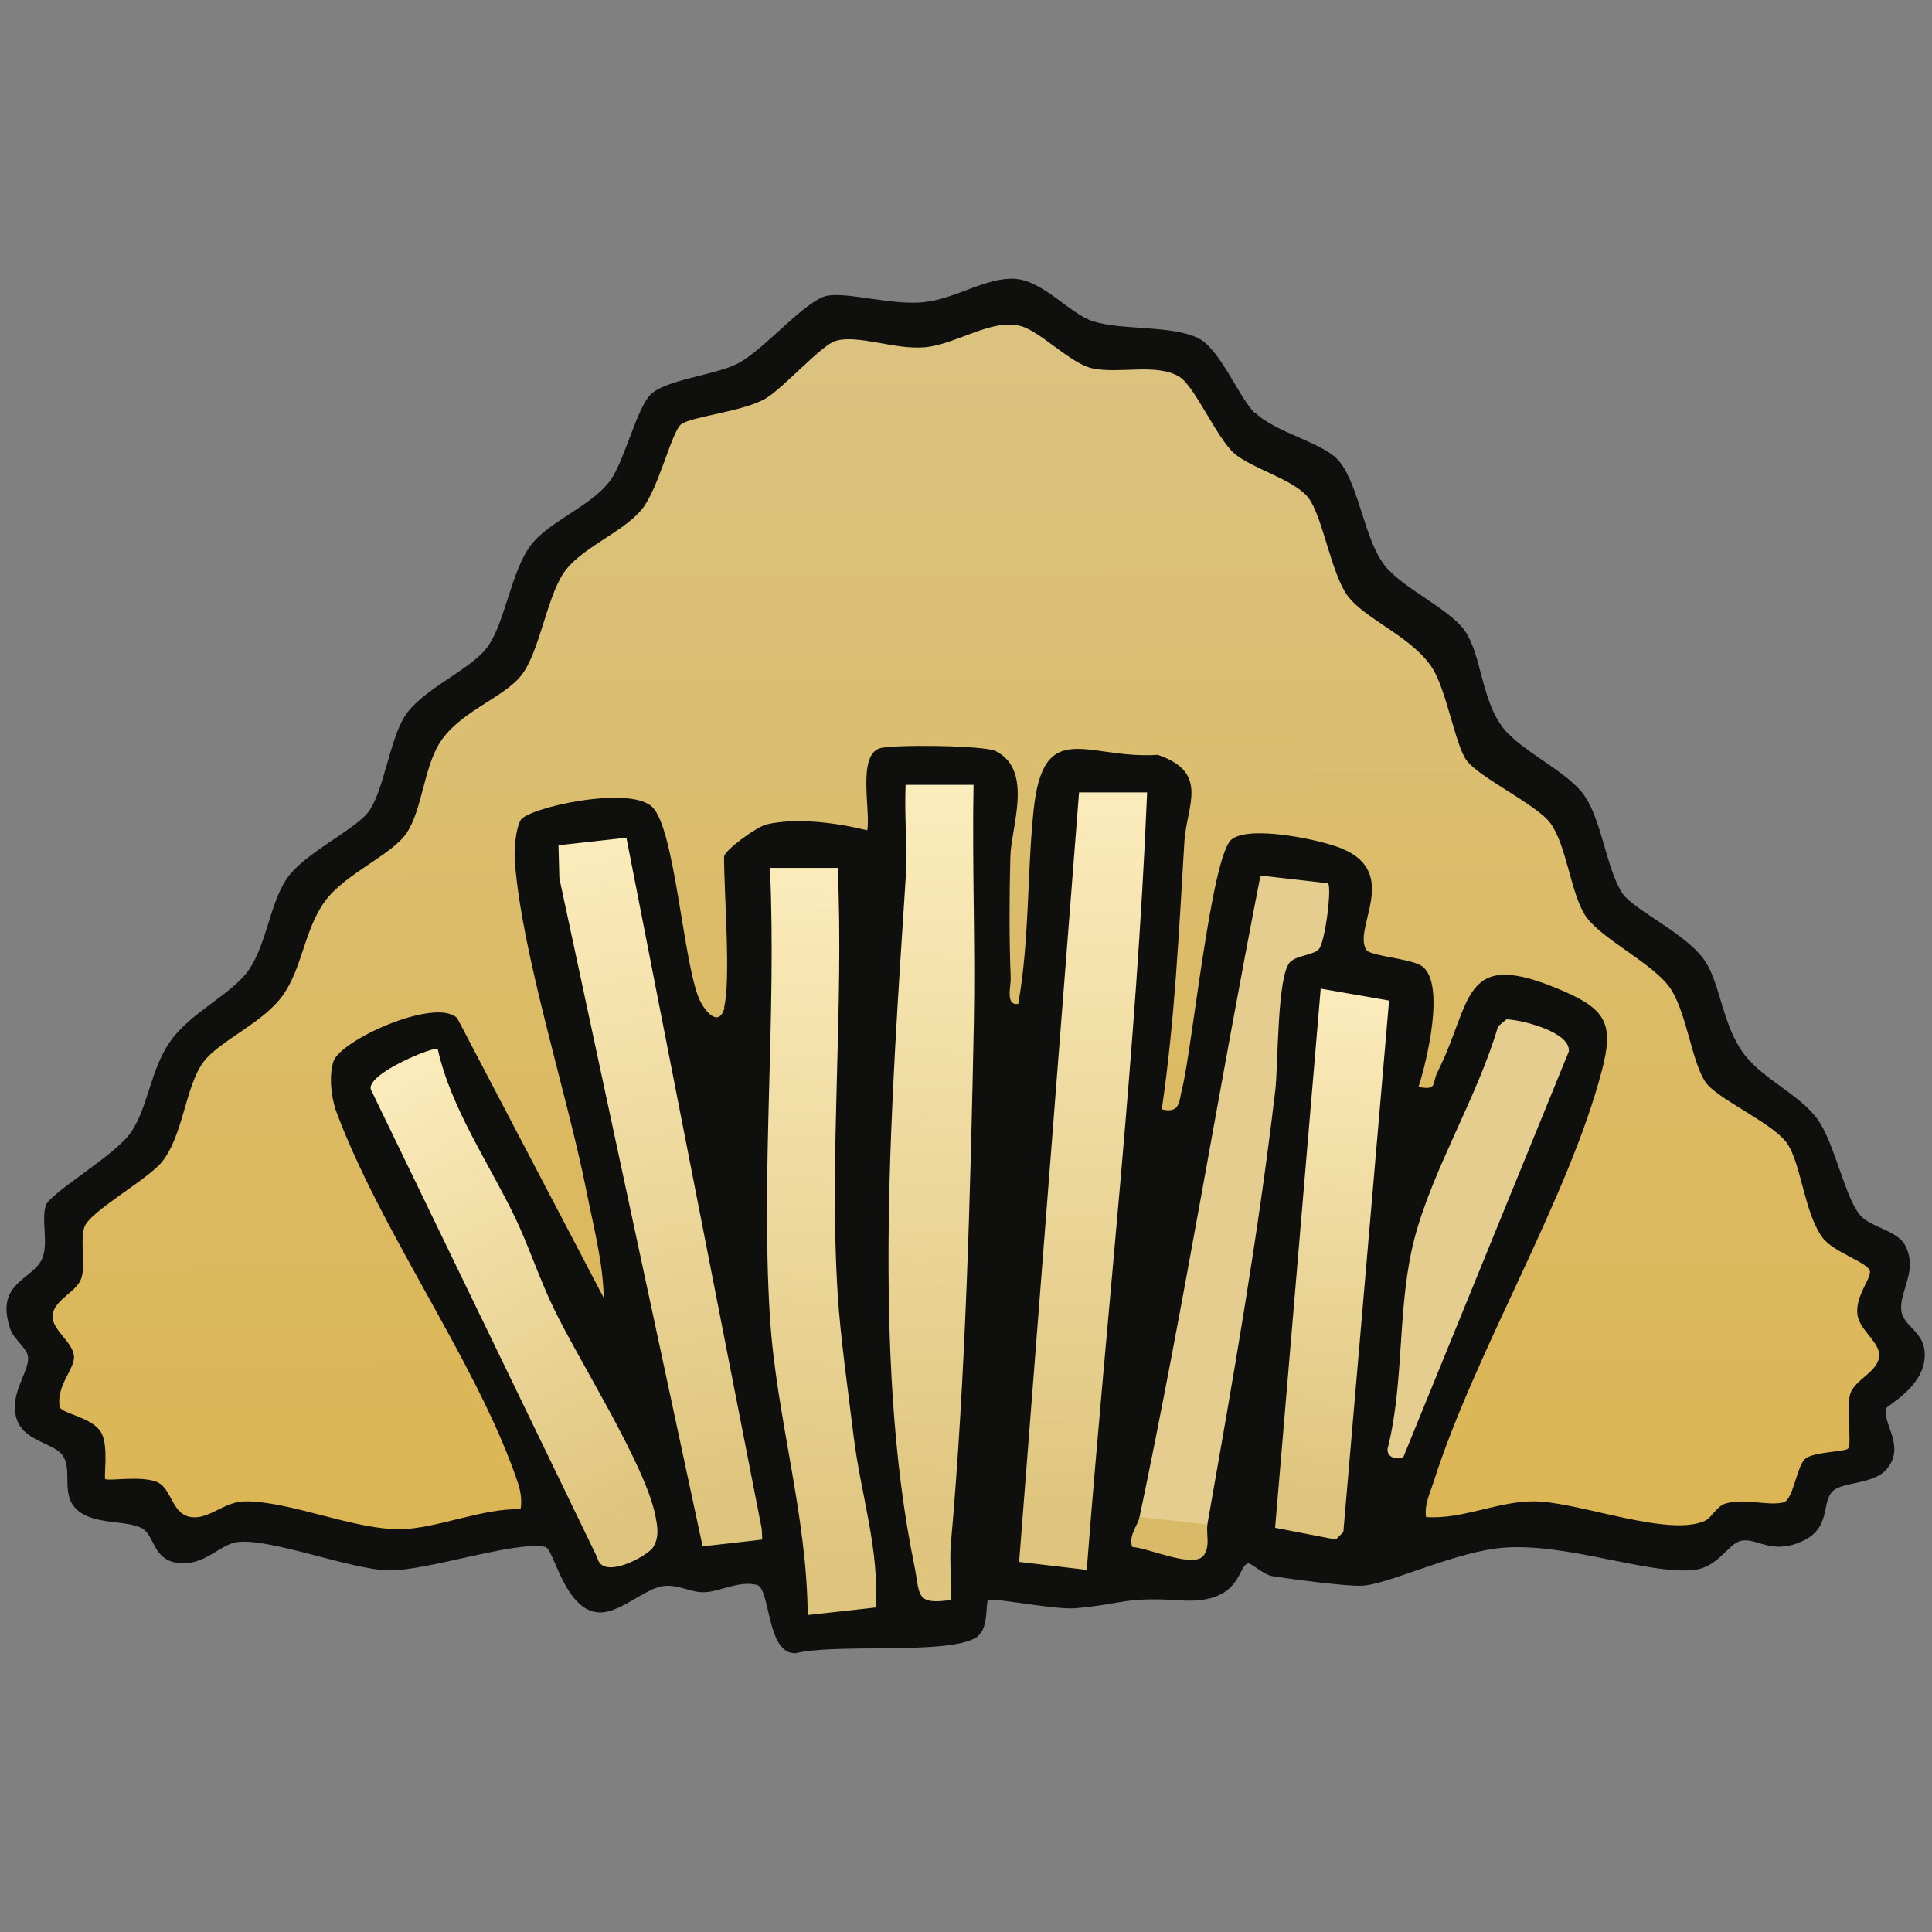 <?xml version="1.0" encoding="UTF-8"?>
<svg id="uuid-933b2ebc-da2c-437e-81fc-22b64945caf0" data-name="fill_straw" xmlns="http://www.w3.org/2000/svg" xmlns:xlink="http://www.w3.org/1999/xlink" viewBox="0 0 128 128">
  <rect x="0" y="0" width="128" height="128" fill="#808080" stroke="none"/>
  <defs>
    <linearGradient id="uuid-bdc40775-a01b-4ab5-b52e-c5cc497f5937" x1="-1796.67" y1="-399.65" x2="-1795.89" y2="-244.65" gradientTransform="translate(962 222) scale(.5)" gradientUnits="userSpaceOnUse">
      <stop offset="0" stop-color="#dbc27f"/>
      <stop offset="1" stop-color="#dcb655"/>
    </linearGradient>
    <linearGradient id="uuid-4b19b6d0-3e10-4bb7-b892-15279d0e5aad" x1="-1780.01" y1="-337.67" x2="-1780.91" y2="-240.67" gradientTransform="translate(962 222) scale(.5)" gradientUnits="userSpaceOnUse">
      <stop offset="0" stop-color="#fbebbb"/>
      <stop offset="1" stop-color="#dec47c"/>
    </linearGradient>
    <linearGradient id="uuid-8de95937-2bc4-460f-989a-3800b5aa221f" x1="-1798.34" y1="-338.58" x2="-1803.25" y2="-240.7" gradientTransform="translate(962 222) scale(.5)" gradientUnits="userSpaceOnUse">
      <stop offset="0" stop-color="#fbecbc"/>
      <stop offset="1" stop-color="#dfc57e"/>
    </linearGradient>
    <linearGradient id="uuid-67abd9f9-8984-49f6-b52f-4b662c0018ff" x1="-1813.48" y1="-327.43" x2="-1816.44" y2="-234.48" xlink:href="#uuid-4b19b6d0-3e10-4bb7-b892-15279d0e5aad"/>
    <linearGradient id="uuid-c1d566d7-7be9-444d-9fef-6b70c65b2151" x1="-1846.29" y1="-330.63" x2="-1826.17" y2="-243.93" xlink:href="#uuid-4b19b6d0-3e10-4bb7-b892-15279d0e5aad"/>
    <linearGradient id="uuid-493656ad-6023-40a3-98c0-1cb649d0fbf2" x1="-1744.56" y1="-311.08" x2="-1750.32" y2="-244.33" xlink:href="#uuid-4b19b6d0-3e10-4bb7-b892-15279d0e5aad"/>
    <linearGradient id="uuid-3a1d0ae0-3d27-4d5c-8e04-1a69c6a1beab" x1="-1871.72" y1="-300.16" x2="-1839.36" y2="-242.64" xlink:href="#uuid-4b19b6d0-3e10-4bb7-b892-15279d0e5aad"/>
  </defs>
  <path d="M83.16,27.34c1.31,1.32,4.55,1.99,5.55,3.2,1.36,1.65,1.66,5.2,3.05,6.95,1.17,1.47,4.22,2.83,5.25,4.25,1.15,1.58,1.11,4.58,2.55,6.45,1.25,1.62,4.33,2.92,5.44,4.56,1.12,1.66,1.46,4.86,2.47,6.41.73,1.13,4.38,2.74,5.54,4.58.97,1.54,1.12,4.14,2.48,6.02,1.3,1.78,3.82,2.76,5,4.5,1.07,1.57,1.76,5.1,2.75,6.25.71.82,2.47,1,2.99,2.01.85,1.65-.37,2.97-.27,4.25.09,1.13,1.57,1.4,1.56,3,0,2.14-2.56,3.35-2.59,3.58-.13,1.11,1.3,2.49.08,3.97-.84,1.02-2.86.84-3.55,1.44-.84.73-.07,2.49-2.12,3.38s-2.95-.31-4.02-.05c-.83.2-1.49,1.77-3.14,1.93-3.03.29-8.26-1.77-12.46-1.49-3.22.21-7.76,2.47-9.51,2.53-1.08.04-4.65-.44-5.89-.63-.61-.1-1.4-.87-1.61-.85-.73.06-.37,2.72-4.48,2.45-3.77-.25-3.82.25-6.98.52-1.39.12-5.6-.75-5.78-.53-.22.28.11,1.96-.87,2.51-2,1.11-9.18.34-11.89,1-1.95.07-1.65-4.31-2.57-4.53-1.22-.29-2.45.46-3.48.49-.97.03-1.75-.58-2.83-.39-1.14.2-2.79,1.78-4.13,1.73-2.29-.09-2.99-4.21-3.57-4.34-1.94-.44-7.88,1.61-10.4,1.55s-7.75-2.12-9.96-1.88c-1.23.13-2.2,1.64-4.04,1.38-1.59-.23-1.5-1.79-2.28-2.26-1.04-.63-3.51-.17-4.54-1.46-.79-.99-.16-2.37-.7-3.3-.63-1.09-3.19-.92-3.23-3.28-.02-1.29,1.01-2.6.87-3.39-.1-.56-.95-1.14-1.17-1.8-1.09-3.24,1.72-3.23,2.19-4.87.3-1.08-.14-2.36.17-3.33.26-.8,4.67-3.36,5.65-4.85,1.15-1.73,1.26-4.06,2.55-5.95,1.37-1.99,4.07-3.13,5.23-4.77,1.18-1.69,1.4-4.34,2.49-6.01,1.15-1.76,4.71-3.34,5.53-4.59.93-1.41,1.34-4.55,2.26-6.12,1.05-1.8,4.23-3.07,5.44-4.56,1.27-1.56,1.63-5.18,3.04-6.96,1.23-1.55,4.05-2.56,5.24-4.26.91-1.31,1.71-4.68,2.62-5.63.94-.97,4.25-1.3,5.72-2.03,1.81-.9,4.53-4.25,6.01-4.53,1.34-.25,4.28.65,6.39.43s4.09-1.65,6-1.55,3.67,2.34,5.22,2.82c1.9.6,5.11.25,6.91,1.09,1.48.69,2.69,3.88,3.78,4.97Z" style="fill: #0f100e;"/>
  <path d="M48,66.75c-.35,1.4-1.38.24-1.75-.75-1.01-2.69-1.56-10.98-3-12.5s-8.32.02-8.76.84c-.34.64-.44,1.98-.38,2.75.47,6.17,3.45,15.32,4.74,21.8.46,2.34,1.1,4.7,1.15,7.1l-9.71-18.54c-1.45-1.4-7.76,1.47-8.2,2.88-.3.98-.16,2.2.14,3.18,2.92,7.94,9.09,16.37,11.87,24.12.29.8.53,1.48.39,2.36-2.49-.08-5.49,1.25-7.83,1.32-3.12.09-7.42-1.87-10.44-1.84-1.35.01-2.32,1.16-3.48,1.05-1.35-.13-1.33-1.81-2.25-2.29-.99-.51-3.36-.08-3.51-.24-.12-.13.22-2.08-.24-3.01-.55-1.11-2.72-1.3-2.79-1.8-.22-1.42,1.04-2.51.95-3.36-.1-.9-1.41-1.7-1.42-2.58,0-1.11,1.64-1.62,1.92-2.59.3-1.05-.11-2.29.18-3.32s4.19-3.16,5.15-4.35c1.42-1.77,1.54-4.99,2.75-6.62,1.03-1.39,3.93-2.57,5.24-4.39s1.43-4.33,2.78-6.22c1.34-1.87,4.44-3.08,5.44-4.56.99-1.45,1.14-4.2,2.13-5.87,1.27-2.14,4.21-3.02,5.45-4.55,1.19-1.48,1.67-5.01,2.77-6.73s3.91-2.7,5.22-4.28c1.12-1.35,1.97-5.12,2.61-5.64s4.07-.84,5.56-1.69c1.19-.68,3.73-3.56,4.67-3.84,1.49-.45,3.91.59,5.9.42,2.1-.18,4.43-1.93,6.37-1.41,1.31.35,3.3,2.48,4.73,2.8,1.77.4,4.27-.37,5.8.57.99.61,2.46,4.03,3.59,5.04,1.19,1.06,4.07,1.76,4.98,3.02.92,1.27,1.48,4.96,2.56,6.44,1.16,1.57,4.36,2.75,5.65,4.85.92,1.51,1.51,5.07,2.22,6.04.85,1.17,4.65,2.93,5.57,4.18,1.08,1.47,1.35,4.71,2.34,6.16,1.06,1.55,4.6,3.19,5.65,4.85s1.37,4.74,2.26,6.11c.76,1.16,4.59,2.77,5.47,4.15.92,1.44,1.1,4.54,2.31,6.19.73.99,3.09,1.66,3.14,2.24.05.53-1.02,1.69-.82,2.92.16.96,1.43,1.75,1.43,2.61,0,1.11-1.63,1.61-1.92,2.59s.13,3.3-.14,3.61c-.19.22-2.26.21-2.83.67s-.8,2.74-1.45,2.9c-1.06.25-2.59-.3-3.83.07-.62.19-.92.94-1.36,1.14-2.4,1.12-8.28-1.22-11.24-1.28-2.42-.05-4.8,1.21-7.25,1.04-.12-.82.24-1.52.48-2.27,2.77-8.72,8.94-18.78,11.17-27.32.79-3.01.32-4.02-2.55-5.26-6.86-2.98-5.96.66-8.35,5.38-.37.73.03,1.22-1.25.97.55-1.69,1.84-7,.17-8.04-.72-.45-3.35-.64-3.61-1.02-.97-1.39,2.25-5.04-1.56-6.7-1.4-.61-6.2-1.61-7.39-.63-1.34,1.12-2.59,13.75-3.27,16.5-.22.89-.13,1.66-1.35,1.38.86-5.83,1.14-11.83,1.5-17.75.15-2.38,1.68-4.56-1.76-5.74-4.7.32-7.6-2.59-8.24,3.75-.43,4.21-.26,8.56-1.01,12.75-.87.12-.47-1.14-.5-1.74-.1-2.58-.09-5.44-.02-8.03.05-1.96,1.55-5.7-.97-6.98-.76-.38-6.84-.45-7.69-.18-1.49.49-.59,4.14-.82,5.43-1.99-.49-4.62-.85-6.64-.4-.69.15-2.85,1.75-2.85,2.15,0,2.39.46,8.15,0,10Z" style="fill: url(#uuid-bdc40775-a01b-4ab5-b52e-c5cc497f5937);"/>
  <path d="M76,52.5c-.71,17.18-2.68,34.38-4,51.51l-4.48-.53,3.97-50.98h4.5Z" style="fill: url(#uuid-4b19b6d0-3e10-4bb7-b892-15279d0e5aad);"/>
  <path d="M64.5,52c-.1,5.25.12,10.52.02,15.77-.22,11.03-.54,23.55-1.52,34.48-.11,1.24.07,2.51,0,3.75-2.4.36-2.03-.37-2.43-2.32-2.84-13.84-1.47-31.31-.57-45.43.13-2.07-.09-4.18,0-6.25h4.5Z" style="fill: url(#uuid-8de95937-2bc4-460f-989a-3800b5aa221f);"/>
  <path d="M55.5,57.5c.42,9.27-.58,19.04,0,28.25.17,2.78.71,6.58,1.06,9.44.46,3.78,1.72,7.47,1.45,11.31l-4.5.5c-.03-6.61-2.09-13.16-2.5-19.75-.61-9.7.45-19.99,0-29.75h4.5Z" style="fill: url(#uuid-67abd9f9-8984-49f6-b52f-4b662c0018ff);"/>
  <polygon points="41.5 55.5 50.47 101.3 50.5 102 46.55 102.45 37.06 58.19 37 56 41.5 55.5" style="fill: url(#uuid-c1d566d7-7be9-444d-9fef-6b70c65b2151);"/>
  <path d="M75.5,100.5c2.96-14.09,5.24-28.37,8.01-42.49l4.47.51c.27.21-.17,3.86-.6,4.36-.34.4-1.43.4-1.9.85-.88.85-.79,6.87-.99,8.52-1.17,9.88-2.78,19-4.5,28.75-.42,1.51-4.29,1.01-4.5-.5Z" style="fill: #e4cd8f;"/>
  <polygon points="88.5 102 84.48 101.22 87.5 65.5 92.03 66.29 89 101.5 88.5 102" style="fill: url(#uuid-493656ad-6023-40a3-98c0-1cb649d0fbf2);"/>
  <path d="M29,69.5c.88,3.94,3.36,7.5,5.12,11.15.87,1.81,1.6,4.02,2.53,5.96,1.69,3.53,6.07,10.37,6.76,13.76.15.74.29,1.45-.14,2.14-.36.58-3.38,2.23-3.7.68l-15.01-31.03c-.22-1.07,4.28-2.88,4.44-2.66Z" style="fill: url(#uuid-3a1d0ae0-3d27-4d5c-8e04-1a69c6a1beab);"/>
  <path d="M92.99,96.5c-.33.28-1.32.09-1-.75,1.07-4.47.57-9.35,1.74-13.76,1.21-4.57,4.17-9.36,5.52-13.99l.56-.47c1.07.05,4.25.85,4.13,2.13l-10.95,26.84Z" style="fill: #e4cd8f;"/>
  <path d="M80,101c-.11.6.2,1.36-.23,2.02-.62.95-3.67-.47-4.76-.53-.26-.77.38-1.43.49-1.99l4.5.5Z" style="fill: #d8ba68;"/>
  <path d="M88.5,102l.5-.5-.5.5Z" style="fill: #d8ba68;"/>
</svg>